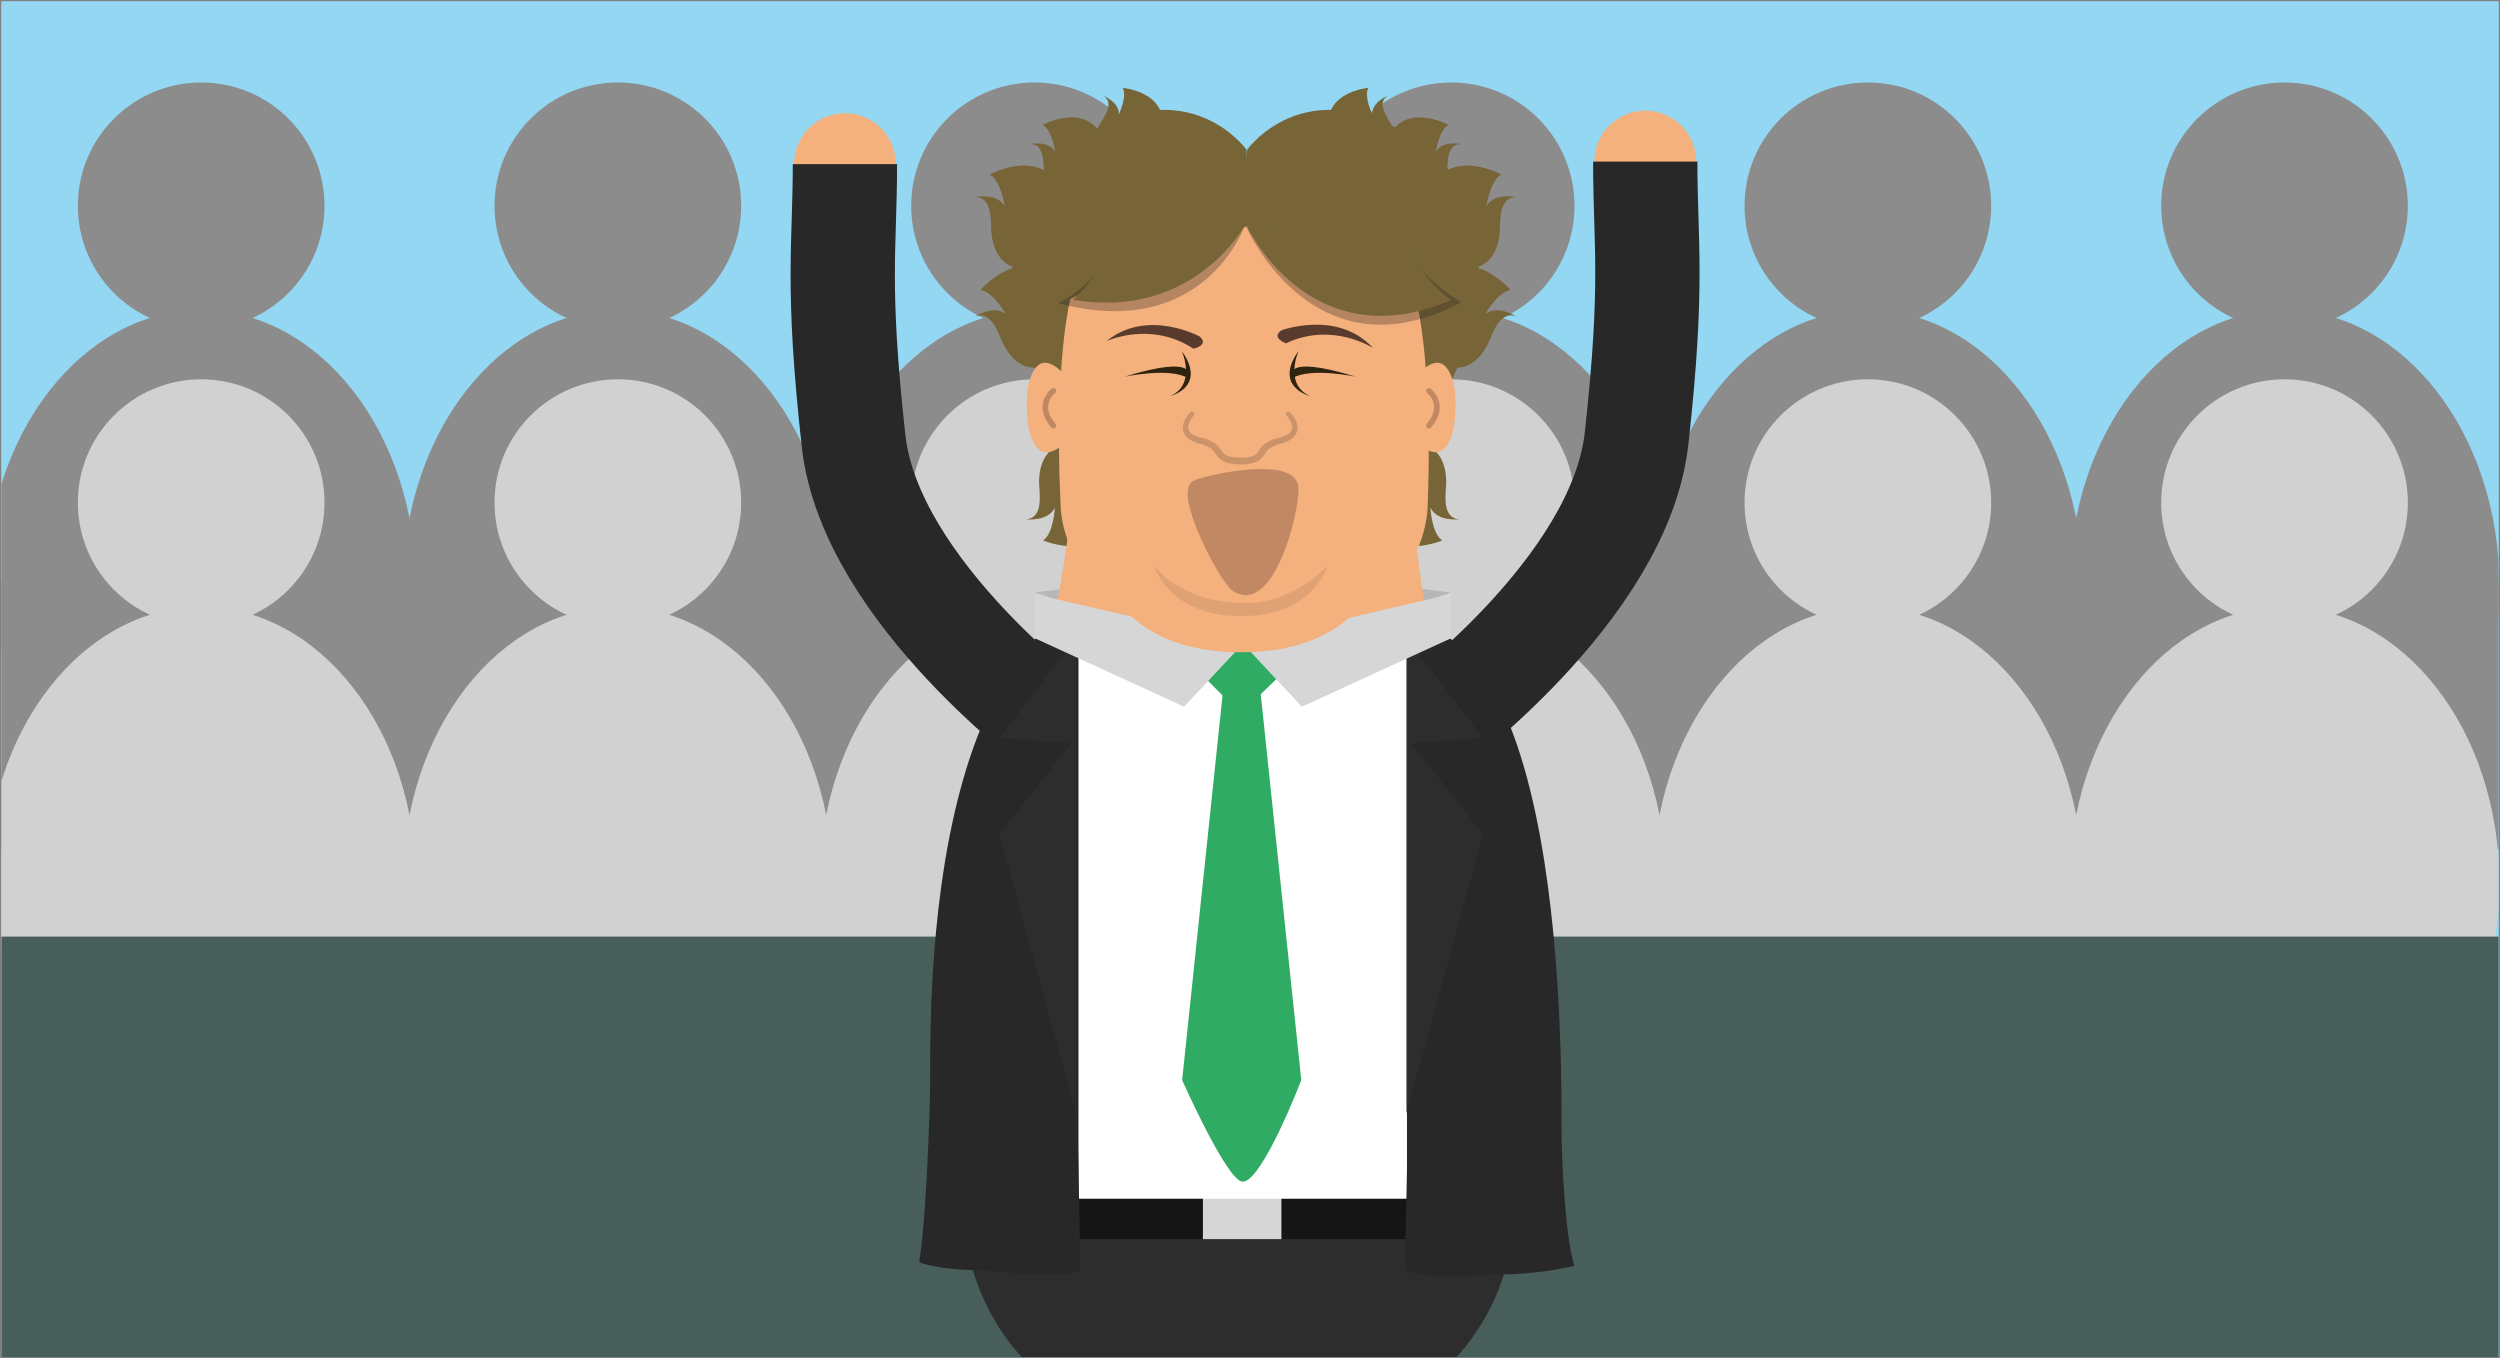 <?xml version="1.0" encoding="utf-8"?>
<!-- Generator: Adobe Illustrator 16.0.0, SVG Export Plug-In . SVG Version: 6.00 Build 0)  -->
<!DOCTYPE svg PUBLIC "-//W3C//DTD SVG 1.1//EN" "http://www.w3.org/Graphics/SVG/1.1/DTD/svg11.dtd">
<svg version="1.1" id="Layer_1" xmlns="http://www.w3.org/2000/svg" xmlns:xlink="http://www.w3.org/1999/xlink" x="0px" y="0px"
	 width="876px" height="476px" viewBox="0 0 876 476" enable-background="new 0 0 876 476" xml:space="preserve">
<rect x="0" y="0" width="876" height="476" fill="#808080" stroke="none"/>
<g>
	<defs>
		<rect id="SVGID_1_" x="0.5" y="0.5" width="875" height="475"/>
	</defs>
	<clipPath id="SVGID_2_">
		<use xlink:href="#SVGID_1_"  overflow="visible"/>
	</clipPath>
	<g clip-path="url(#SVGID_2_)">
		<rect x="-39.763" y="-65.553" fill="#94D7F2" width="1227.999" height="698.001"/>
		<g>
			<rect x="-39.763" y="-65.553" fill="#94D7F2" width="937.128" height="569.898"/>
			<g>
				<g>
					<g>
						<path fill="#8C8C8C" d="M-4.8,205.413c0-53.441,33.71-96.758,75.314-96.758c41.581,0,75.285,43.316,75.285,96.758
							c0,7.71-0.724,15.212-2.048,22.392H-2.742C-4.076,220.625-4.8,213.123-4.8,205.413z"/>
						<path fill="#8C8C8C" d="M27.281,72.12c0,23.875,19.355,43.219,43.233,43.219c23.854,0,43.194-19.344,43.194-43.219
							c0-23.867-19.341-43.213-43.194-43.213C46.637,28.907,27.281,48.253,27.281,72.12z"/>
					</g>
				</g>
				<g>
					<path fill="#8C8C8C" d="M141.2,205.413c0-53.441,33.709-96.758,75.314-96.758c41.581,0,75.285,43.316,75.285,96.758
						c0,7.71-0.724,15.212-2.048,22.392H143.258C141.924,220.625,141.2,213.123,141.2,205.413z"/>
					<path fill="#8C8C8C" d="M173.281,72.119c0,23.876,19.355,43.219,43.233,43.219c23.854,0,43.194-19.343,43.194-43.219
						c0-23.867-19.34-43.213-43.194-43.213C192.636,28.906,173.281,48.252,173.281,72.119z"/>
				</g>
				<g>
					<path fill="#8C8C8C" d="M287.201,205.413c0-53.441,33.709-96.758,75.312-96.758c41.582,0,75.286,43.316,75.286,96.758
						c0,7.71-0.724,15.212-2.048,22.392H289.258C287.924,220.625,287.201,213.123,287.201,205.413z"/>
					<path fill="#8C8C8C" d="M319.281,72.12c0,23.875,19.355,43.219,43.232,43.219c23.854,0,43.195-19.344,43.195-43.219
						c0-23.867-19.341-43.213-43.195-43.213C338.636,28.907,319.281,48.253,319.281,72.12z"/>
				</g>
				<g>
					<path fill="#8C8C8C" d="M433.201,205.413c0-53.441,33.708-96.758,75.312-96.758c41.582,0,75.286,43.316,75.286,96.758
						c0,7.71-0.725,15.212-2.049,22.392H435.258C433.924,220.625,433.201,213.123,433.201,205.413z"/>
					<path fill="#8C8C8C" d="M465.281,72.12c0,23.875,19.354,43.219,43.232,43.219c23.854,0,43.194-19.344,43.194-43.219
						c0-23.867-19.34-43.213-43.194-43.213C484.636,28.907,465.281,48.253,465.281,72.12z"/>
				</g>
				<g>
					<path fill="#8C8C8C" d="M579.201,205.413c0-53.44,33.708-96.758,75.312-96.758c41.582,0,75.287,43.317,75.287,96.758
						c0,7.71-0.725,15.212-2.049,22.392H581.258C579.924,220.625,579.201,213.123,579.201,205.413z"/>
					<path fill="#8C8C8C" d="M611.281,72.12c0,23.876,19.354,43.219,43.231,43.219c23.855,0,43.195-19.343,43.195-43.219
						c0-23.867-19.34-43.213-43.195-43.213C630.635,28.907,611.281,48.253,611.281,72.12z"/>
				</g>
				<g>
					<g>
						<path fill="#8C8C8C" d="M725.201,205.413c0-53.441,33.707-96.758,75.311-96.758c41.582,0,75.287,43.316,75.287,96.758
							c0,7.71-0.725,15.212-2.049,22.392H727.258C725.924,220.625,725.201,213.123,725.201,205.413z"/>
						<path fill="#8C8C8C" d="M757.281,72.12c0,23.875,19.354,43.219,43.23,43.219c23.855,0,43.195-19.344,43.195-43.219
							c0-23.867-19.34-43.213-43.195-43.213C776.635,28.907,757.281,48.253,757.281,72.12z"/>
					</g>
				</g>
			</g>
			<rect x="-21.5" y="203.5" fill="#8C8C8C" width="915.134" height="94"/>
			<g>
				<g>
					<g>
						<path fill="#D1D1D1" d="M-4.8,309.413c0-53.441,33.71-96.758,75.314-96.758c41.581,0,75.285,43.316,75.285,96.758
							c0,7.71-0.724,15.212-2.048,22.392H-2.742C-4.076,324.625-4.8,317.123-4.8,309.413z"/>
						<path fill="#D1D1D1" d="M27.281,176.12c0,23.875,19.355,43.219,43.233,43.219c23.854,0,43.194-19.344,43.194-43.219
							c0-23.867-19.341-43.213-43.194-43.213C46.637,132.907,27.281,152.253,27.281,176.12z"/>
					</g>
				</g>
				<g>
					<path fill="#D1D1D1" d="M141.2,309.413c0-53.441,33.709-96.758,75.314-96.758c41.581,0,75.285,43.316,75.285,96.758
						c0,7.71-0.724,15.212-2.048,22.392H143.258C141.924,324.625,141.2,317.123,141.2,309.413z"/>
					<path fill="#D1D1D1" d="M173.281,176.119c0,23.876,19.355,43.22,43.233,43.22c23.854,0,43.194-19.344,43.194-43.22
						c0-23.867-19.34-43.213-43.194-43.213C192.636,132.906,173.281,152.252,173.281,176.119z"/>
				</g>
				<g>
					<path fill="#D1D1D1" d="M287.201,309.413c0-53.441,33.709-96.758,75.312-96.758c41.582,0,75.286,43.316,75.286,96.758
						c0,7.71-0.724,15.212-2.048,22.392H289.258C287.924,324.625,287.201,317.123,287.201,309.413z"/>
					<path fill="#D1D1D1" d="M319.281,176.12c0,23.875,19.355,43.219,43.232,43.219c23.854,0,43.195-19.344,43.195-43.219
						c0-23.867-19.341-43.213-43.195-43.213C338.636,132.907,319.281,152.253,319.281,176.12z"/>
				</g>
				<g>
					<path fill="#D1D1D1" d="M433.201,309.413c0-53.441,33.708-96.758,75.312-96.758c41.582,0,75.286,43.316,75.286,96.758
						c0,7.71-0.725,15.212-2.049,22.392H435.258C433.924,324.625,433.201,317.123,433.201,309.413z"/>
					<path fill="#D1D1D1" d="M465.281,176.12c0,23.875,19.354,43.219,43.232,43.219c23.854,0,43.194-19.344,43.194-43.219
						c0-23.867-19.34-43.213-43.194-43.213C484.636,132.907,465.281,152.253,465.281,176.12z"/>
				</g>
				<g>
					<path fill="#D1D1D1" d="M579.201,309.414c0-53.442,33.708-96.758,75.312-96.758c41.582,0,75.287,43.315,75.287,96.758
						c0,7.709-0.725,15.211-2.049,22.391H581.258C579.924,324.625,579.201,317.123,579.201,309.414z"/>
					<path fill="#D1D1D1" d="M611.281,176.12c0,23.875,19.354,43.219,43.231,43.219c23.855,0,43.195-19.344,43.195-43.219
						c0-23.867-19.34-43.213-43.195-43.213C630.635,132.907,611.281,152.253,611.281,176.12z"/>
				</g>
				<g>
					<g>
						<path fill="#D1D1D1" d="M725.201,309.413c0-53.441,33.707-96.758,75.311-96.758c41.582,0,75.287,43.316,75.287,96.758
							c0,7.71-0.725,15.212-2.049,22.392H727.258C725.924,324.625,725.201,317.123,725.201,309.413z"/>
						<path fill="#D1D1D1" d="M757.281,176.12c0,23.875,19.354,43.219,43.23,43.219c23.855,0,43.195-19.344,43.195-43.219
							c0-23.867-19.34-43.213-43.195-43.213C776.635,132.907,757.281,152.253,757.281,176.12z"/>
					</g>
				</g>
			</g>
			<rect x="-0.625" y="328.178" fill="#485E5A" width="876.125" height="176.826"/>
		</g>
		<g display="none">
			<g display="inline">
				<g>
					<g>
						<path fill="#939598" d="M162.581,76.13c-0.068-15.489-12.103-28.052-27.439-28.659v-0.313h-25.499l-0.009-0.062l-4.818-0.436
							c0.316-1.497,0.488-3.03,0.488-4.622c0-0.926-0.391-1.504-0.503-2.4c-0.029,0.274-0.071,0.541-0.117,0.805V21.585
							c5.167-5.299,9.349-13.387,10.071-25.697c0.078,0.015,0.148,0.031,0.225,0.039c0,0.084,0,0.155,0,0.21
							c0,0,0.429-0.063,0.939-0.188c3.944-0.193,7.103-4.681,7.103-10.191c0-3.973-1.645-7.409-4.032-9.1
							c2.277-8.759,6.993-32.563-5.07-44.398c-2.247-2.399-4.586-4.402-4.586-4.402c-3.934-4.716-3.41-9.96-3.41-9.96
							c-5.5,1.574-9.169,6.289-9.169,6.289c0.528-9.693,5.502-12.311,5.502-12.311c-1.045-1.045-4.714-0.53-4.714-0.53
							c-14.416,0.788-18.603,13.894-18.603,13.894c-2.103-2.361,0.26-10.479,0.26-10.479c-16.424,3.786-27.97,17.32-28.768,18.279
							c-11.059,12.005-6.581,34.814-4.34,43.479c-2.494,1.644-4.222,5.158-4.222,9.24c0,5.487,3.116,9.952,7.021,10.191
							c0.157,0.033,0.296,0.062,0.43,0.096c0.8,13.013,5.494,21.272,11.088,26.531v18.009l-0.105-0.469l-0.079,0.373
							c-0.073-0.39-0.139-0.779-0.187-1.186c-0.057,0.452,0.035,0.906,0.145,1.374l-1.387,6.48H31.278v0.289
							C16.516,47.479,3.966,59.392,3.036,74.463c-0.121,0.232-0.184,0.513-0.184,0.825v37.945c0,1.263,1.005,2.792,2.513,2.792
							h3.102c-1.241,13.634-1.041,30.793,0.905,49.307c4.507,42.926,16.686,76.845,27.195,75.739
							c7.493-0.795,12.117-19.177,12.516-45.232h66.319c0.404,26.056,5.022,44.438,12.516,45.232
							c10.509,1.105,22.684-32.813,27.195-75.739c1.947-18.514,2.146-35.673,0.902-49.307h4.174c1.511,0,2.283-1.529,2.283-2.792
							V76.13H162.581z M115.097-24.418l0.035-2.361c0.023,0.833,0.055,1.629,0.094,2.346
							C115.183-24.434,115.136-24.434,115.097-24.418z"/>
					</g>
					<g>
						<path fill="#939598" d="M330.14,76.13c-0.069-15.489-12.104-28.052-27.438-28.659v-0.313H277.2l-0.006-0.062l-4.819-0.436
							c0.314-1.497,0.486-3.03,0.486-4.622c0-0.926-0.39-1.504-0.501-2.4c-0.029,0.274-0.073,0.541-0.117,0.805V21.585
							c5.165-5.299,9.35-13.387,10.07-25.697c0.077,0.015,0.148,0.031,0.226,0.039c0,0.084,0,0.155,0,0.21
							c0,0,0.43-0.063,0.938-0.188c3.943-0.193,7.104-4.681,7.104-10.191c0-3.973-1.644-7.409-4.033-9.1
							c2.276-8.759,6.995-32.563-5.066-44.398c-2.249-2.399-4.591-4.402-4.591-4.402c-3.933-4.716-3.409-9.96-3.409-9.96
							c-5.498,1.574-9.17,6.289-9.17,6.289c0.528-9.693,5.504-12.311,5.504-12.311c-1.045-1.045-4.716-0.53-4.716-0.53
							c-14.413,0.788-18.603,13.894-18.603,13.894c-2.1-2.361,0.262-10.479,0.262-10.479c-16.426,3.786-27.972,17.32-28.768,18.279
							c-11.058,12.005-6.58,34.814-4.34,43.479c-2.496,1.644-4.226,5.158-4.226,9.24c0,5.487,3.118,9.952,7.026,10.191
							c0.155,0.033,0.295,0.062,0.43,0.096c0.798,13.013,5.493,21.272,11.085,26.531v18.009l-0.103-0.469l-0.08,0.373
							c-0.073-0.39-0.14-0.779-0.186-1.186c-0.059,0.452,0.033,0.906,0.145,1.374l-1.389,6.48h-27.518v0.289
							c-14.762,0.033-27.311,11.945-28.24,27.017c-0.122,0.232-0.185,0.513-0.185,0.825v37.945c0,1.263,1.005,2.792,2.513,2.792h3.1
							c-1.239,13.634-1.038,30.793,0.905,49.307c4.507,42.926,16.688,76.845,27.195,75.739c7.495-0.795,12.12-19.177,12.518-45.232
							h66.317c0.406,26.056,5.022,44.438,12.518,45.232c10.508,1.105,22.685-32.813,27.195-75.739
							c1.948-18.514,2.145-35.673,0.902-49.307h4.172c1.513,0,2.283-1.529,2.283-2.792V76.13H330.14z M282.656-24.418l0.034-2.361
							c0.024,0.833,0.056,1.629,0.094,2.346C282.742-24.434,282.696-24.434,282.656-24.418z"/>
					</g>
					<g>
						<path fill="#939598" d="M505.678,76.13c-0.068-15.489-12.105-28.052-27.439-28.659v-0.313H452.74l-0.01-0.062l-4.818-0.436
							c0.316-1.497,0.488-3.03,0.488-4.622c0-0.926-0.393-1.504-0.504-2.4c-0.029,0.274-0.07,0.541-0.117,0.805V21.585
							c5.168-5.299,9.35-13.387,10.072-25.697c0.076,0.015,0.146,0.031,0.225,0.039c0,0.084,0,0.155,0,0.21
							c0,0,0.43-0.063,0.939-0.188c3.941-0.193,7.104-4.681,7.104-10.191c0-3.973-1.646-7.409-4.033-9.1
							c2.275-8.759,6.994-32.563-5.07-44.398c-2.246-2.399-4.588-4.402-4.588-4.402c-3.932-4.716-3.408-9.96-3.408-9.96
							c-5.498,1.574-9.168,6.289-9.168,6.289c0.525-9.693,5.502-12.311,5.502-12.311c-1.043-1.045-4.715-0.53-4.715-0.53
							c-14.415,0.788-18.604,13.894-18.604,13.894c-2.101-2.361,0.262-10.479,0.262-10.479c-16.424,3.786-27.97,17.32-28.769,18.279
							c-11.058,12.005-6.58,34.814-4.341,43.479c-2.492,1.644-4.223,5.158-4.223,9.24c0,5.487,3.116,9.952,7.024,10.191
							c0.157,0.033,0.296,0.062,0.43,0.096c0.798,13.013,5.491,21.272,11.088,26.531v18.009l-0.105-0.469l-0.079,0.373
							c-0.073-0.39-0.141-0.779-0.187-1.186c-0.059,0.452,0.035,0.906,0.145,1.374l-1.389,6.48h-27.516v0.289
							c-14.763,0.033-27.311,11.945-28.242,27.017c-0.121,0.232-0.185,0.513-0.185,0.825v37.945c0,1.263,1.008,2.792,2.516,2.792
							h3.1c-1.242,13.634-1.041,30.793,0.902,49.307c4.51,42.926,16.688,76.845,27.195,75.739
							c7.496-0.795,12.12-19.177,12.519-45.232h66.315c0.406,26.056,5.023,44.438,12.52,45.232
							c10.508,1.105,22.682-32.813,27.193-75.739c1.949-18.514,2.148-35.673,0.906-49.307h4.17c1.514,0,2.283-1.529,2.283-2.792
							V76.13H505.678z M458.193-24.418l0.035-2.361c0.023,0.833,0.055,1.629,0.092,2.346
							C458.279-24.434,458.232-24.434,458.193-24.418z"/>
					</g>
					<g>
						<path fill="#939598" d="M673.236,76.13c-0.068-15.489-12.104-28.052-27.438-28.659v-0.313h-25.5l-0.008-0.062l-4.818-0.436
							c0.314-1.497,0.484-3.03,0.484-4.622c0-0.926-0.389-1.504-0.502-2.4c-0.027,0.274-0.068,0.541-0.117,0.805V21.585
							c5.166-5.299,9.352-13.387,10.072-25.697c0.08,0.015,0.148,0.031,0.227,0.039c0,0.084,0,0.155,0,0.21
							c0,0,0.426-0.063,0.938-0.188c3.943-0.193,7.102-4.681,7.102-10.191c0-3.973-1.643-7.409-4.031-9.1
							c2.275-8.759,6.992-32.563-5.068-44.398c-2.25-2.399-4.59-4.402-4.59-4.402c-3.93-4.716-3.408-9.96-3.408-9.96
							c-5.498,1.574-9.168,6.289-9.168,6.289c0.523-9.693,5.5-12.311,5.5-12.311c-1.043-1.045-4.711-0.53-4.711-0.53
							c-14.416,0.788-18.605,13.894-18.605,13.894c-2.1-2.361,0.262-10.479,0.262-10.479c-16.426,3.786-27.969,17.32-28.77,18.279
							c-11.057,12.005-6.578,34.814-4.34,43.479c-2.494,1.644-4.221,5.158-4.221,9.24c0,5.487,3.113,9.952,7.021,10.191
							c0.156,0.033,0.297,0.062,0.43,0.096c0.799,13.013,5.492,21.272,11.088,26.531v18.009l-0.105-0.469l-0.078,0.373
							c-0.072-0.39-0.141-0.779-0.186-1.186c-0.059,0.452,0.033,0.906,0.143,1.374l-1.385,6.48h-27.52v0.289
							c-14.762,0.033-27.311,11.945-28.24,27.017c-0.123,0.232-0.184,0.513-0.184,0.825v37.945c0,1.263,1.004,2.792,2.512,2.792
							h3.102c-1.244,13.634-1.039,30.793,0.904,49.307c4.506,42.926,16.688,76.845,27.193,75.739
							c7.496-0.795,12.121-19.177,12.52-45.232h66.316c0.404,26.056,5.023,44.438,12.518,45.232
							c10.508,1.105,22.682-32.813,27.193-75.739c1.949-18.514,2.146-35.673,0.904-49.307h4.172c1.514,0,2.283-1.529,2.283-2.792
							V76.13H673.236z M625.754-24.418l0.033-2.361c0.023,0.833,0.055,1.629,0.094,2.346
							C625.838-24.434,625.791-24.434,625.754-24.418z"/>
					</g>
					<g>
						<path fill="#939598" d="M840.797,76.13c-0.072-15.489-12.105-28.052-27.441-28.659v-0.313h-25.498l-0.008-0.062l-4.82-0.436
							c0.316-1.497,0.486-3.03,0.486-4.622c0-0.926-0.387-1.504-0.5-2.4c-0.027,0.274-0.072,0.541-0.117,0.805V21.585
							c5.166-5.299,9.35-13.387,10.072-25.697c0.076,0.015,0.146,0.031,0.225,0.039c0,0.084,0,0.155,0,0.21
							c0,0,0.428-0.063,0.939-0.188c3.941-0.193,7.102-4.681,7.102-10.191c0-3.973-1.645-7.409-4.031-9.1
							c2.273-8.759,6.992-32.563-5.068-44.398c-2.25-2.399-4.592-4.402-4.592-4.402c-3.93-4.716-3.408-9.96-3.408-9.96
							c-5.498,1.574-9.168,6.289-9.168,6.289c0.527-9.693,5.502-12.311,5.502-12.311c-1.045-1.045-4.715-0.53-4.715-0.53
							c-14.414,0.788-18.602,13.894-18.602,13.894c-2.1-2.361,0.26-10.479,0.26-10.479c-16.426,3.786-27.971,17.32-28.768,18.279
							c-11.059,12.005-6.58,34.814-4.34,43.479c-2.494,1.644-4.225,5.158-4.225,9.24c0,5.487,3.117,9.952,7.025,10.191
							c0.154,0.033,0.297,0.062,0.43,0.096c0.797,13.013,5.492,21.272,11.086,26.531v18.009l-0.104-0.469l-0.078,0.373
							c-0.076-0.39-0.141-0.779-0.188-1.186c-0.059,0.452,0.035,0.906,0.145,1.374l-1.387,6.48h-27.518v0.289
							c-14.762,0.033-27.312,11.945-28.242,27.017c-0.119,0.232-0.186,0.513-0.186,0.825v37.945c0,1.263,1.006,2.792,2.514,2.792
							h3.102c-1.244,13.634-1.039,30.793,0.904,49.307c4.508,42.926,16.686,76.845,27.193,75.739
							c7.496-0.795,12.123-19.177,12.518-45.232h66.32c0.402,26.056,5.02,44.438,12.518,45.232
							c10.506,1.105,22.682-32.813,27.193-75.739c1.947-18.514,2.146-35.673,0.902-49.307h4.174c1.512,0,2.283-1.529,2.283-2.792
							V76.13H840.797z M793.312-24.418l0.035-2.361c0.023,0.833,0.053,1.629,0.094,2.346
							C793.396-24.434,793.352-24.434,793.312-24.418z"/>
					</g>
					<g>
						<path fill="#939598" d="M1008.354,76.13c-0.068-15.489-12.104-28.052-27.438-28.659v-0.313h-25.5l-0.01-0.062l-4.818-0.436
							c0.316-1.497,0.488-3.03,0.488-4.622c0-0.926-0.391-1.504-0.502-2.4c-0.027,0.274-0.07,0.541-0.119,0.805V21.585
							c5.168-5.299,9.352-13.387,10.072-25.697c0.078,0.015,0.148,0.031,0.227,0.039c0,0.084,0,0.155,0,0.21
							c0,0,0.43-0.063,0.938-0.188c3.945-0.193,7.105-4.681,7.105-10.191c0-3.973-1.646-7.409-4.035-9.1
							c2.277-8.759,6.996-32.563-5.068-44.398c-2.246-2.399-4.588-4.402-4.588-4.402c-3.932-4.716-3.41-9.96-3.41-9.96
							c-5.496,1.574-9.166,6.289-9.166,6.289c0.525-9.693,5.5-12.311,5.5-12.311c-1.043-1.045-4.715-0.53-4.715-0.53
							c-14.414,0.788-18.602,13.894-18.602,13.894c-2.102-2.361,0.26-10.479,0.26-10.479c-16.424,3.786-27.969,17.32-28.766,18.279
							c-11.059,12.005-6.584,34.814-4.342,43.479c-2.494,1.644-4.223,5.158-4.223,9.24c0,5.487,3.117,9.952,7.023,10.191
							c0.156,0.033,0.297,0.062,0.428,0.096c0.801,13.013,5.494,21.272,11.09,26.531v18.009l-0.107-0.469L906,40.488
							c-0.076-0.39-0.141-0.779-0.188-1.186c-0.059,0.452,0.035,0.906,0.145,1.374l-1.389,6.48h-27.518v0.289
							c-14.76,0.033-27.307,11.945-28.242,27.017c-0.119,0.232-0.182,0.513-0.182,0.825v37.945c0,1.263,1.006,2.792,2.514,2.792h3.1
							c-1.24,13.634-1.039,30.793,0.904,49.307c4.51,42.926,16.686,76.845,27.195,75.739c7.496-0.795,12.119-19.177,12.518-45.232
							h66.318c0.406,26.056,5.02,44.438,12.518,45.232c10.506,1.105,22.682-32.813,27.195-75.739
							c1.945-18.514,2.145-35.673,0.902-49.307h4.172c1.512,0,2.283-1.529,2.283-2.792V76.13H1008.354z M960.871-24.418l0.033-2.361
							c0.025,0.833,0.057,1.629,0.094,2.346C960.955-24.434,960.91-24.434,960.871-24.418z"/>
					</g>
				</g>
			</g>
			<g display="inline">
				<g>
					<g>
						<path fill="#6D6E71" d="M83.924,153.457c-0.069-15.489-12.101-28.052-27.439-28.65v-0.32H30.987l-0.004-0.062l-4.823-0.437
							c0.32-1.495,0.485-3.038,0.485-4.612c0-0.936-0.385-1.513-0.498-2.401c-0.031,0.267-0.073,0.532-0.115,0.796V98.921
							c5.16-5.308,9.345-13.396,10.069-25.706c0.078,0.017,0.151,0.031,0.227,0.048c0,0.077,0,0.148,0,0.201
							c0,0,0.427-0.061,0.938-0.187c3.939-0.188,7.096-4.675,7.096-10.191c0-3.975-1.643-7.418-4.029-9.102
							c2.278-8.759,6.994-32.562-5.068-44.398c-2.25-2.401-4.594-4.401-4.594-4.401c-3.922-4.715-3.4-9.951-3.4-9.951
							c-5.502,1.573-9.172,6.279-9.172,6.279c0.521-9.692,5.504-12.311,5.504-12.311c-1.051-1.045-4.716-0.521-4.716-0.521
							C4.474-10.531,0.284,2.564,0.284,2.564C-1.814,0.204,0.548-7.914,0.548-7.914C-15.88-4.127-27.428,9.412-28.228,10.365
							c-11.046,12.007-6.576,34.814-4.342,43.485c-2.49,1.646-4.216,5.152-4.216,9.235c0,5.485,3.114,9.942,7.024,10.191
							c0.156,0.031,0.297,0.069,0.423,0.095c0.804,13.004,5.504,21.271,11.096,26.531v18.007l-0.104-0.451l-0.084,0.356
							c-0.073-0.39-0.136-0.785-0.187-1.183c-0.054,0.451,0.036,0.911,0.149,1.371l-1.391,6.482h-27.516v0.28
							c-14.766,0.047-27.319,11.953-28.245,27.03c-0.117,0.234-0.184,0.507-0.184,0.828v37.938c0,1.261,1.009,2.79,2.517,2.79h3.098
							c-1.239,13.634-1.041,30.795,0.903,49.307c4.511,42.936,16.688,76.844,27.199,75.738c7.487-0.787,12.115-19.168,12.514-45.225
							h66.317c0.404,26.057,5.021,44.438,12.514,45.225c10.516,1.105,22.686-32.803,27.197-75.738
							c1.947-18.512,2.148-35.673,0.908-49.307h4.172c1.513,0,2.279-1.529,2.279-2.79v-37.105H83.924z M36.441,52.91l0.033-2.354
							c0.025,0.834,0.055,1.621,0.095,2.338C36.521,52.894,36.479,52.901,36.441,52.91z"/>
					</g>
					<g>
						<path fill="#6D6E71" d="M253.479,153.457c-0.07-15.489-12.101-28.052-27.439-28.65v-0.32h-25.499l-0.004-0.062l-4.823-0.437
							c0.318-1.495,0.486-3.038,0.486-4.612c0-0.936-0.386-1.513-0.497-2.401c-0.033,0.267-0.075,0.532-0.117,0.796V98.921
							c5.161-5.308,9.345-13.396,10.069-25.706c0.08,0.017,0.151,0.031,0.227,0.048c0,0.077,0,0.148,0,0.201
							c0,0,0.428-0.061,0.938-0.187c3.939-0.188,7.096-4.675,7.096-10.191c0-3.975-1.642-7.418-4.03-9.102
							c2.281-8.759,6.996-32.562-5.067-44.398c-2.25-2.401-4.593-4.401-4.593-4.401c-3.923-4.715-3.404-9.951-3.404-9.951
							c-5.499,1.573-9.168,6.279-9.168,6.279c0.521-9.692,5.504-12.311,5.504-12.311c-1.052-1.045-4.717-0.521-4.717-0.521
							c-14.414,0.788-18.6,13.884-18.6,13.884c-2.102-2.36,0.262-10.479,0.262-10.479c-16.429,3.787-27.975,17.326-28.776,18.279
							c-11.046,12.007-6.576,34.814-4.34,43.485c-2.49,1.646-4.218,5.152-4.218,9.235c0,5.485,3.112,9.942,7.024,10.191
							c0.157,0.031,0.298,0.069,0.423,0.095c0.805,13.004,5.504,21.271,11.094,26.531v18.007l-0.104-0.451l-0.082,0.356
							c-0.073-0.39-0.136-0.785-0.187-1.183c-0.055,0.451,0.036,0.911,0.148,1.371l-1.391,6.482H122.18v0.28
							c-14.766,0.047-27.319,11.953-28.245,27.03c-0.117,0.234-0.184,0.507-0.184,0.828v37.938c0,1.261,1.01,2.79,2.518,2.79h3.098
							c-1.24,13.634-1.041,30.795,0.902,49.307c4.511,42.936,16.688,76.844,27.197,75.738c7.489-0.787,12.117-19.168,12.516-45.225
							h66.317c0.404,26.057,5.022,44.438,12.514,45.225c10.516,1.105,22.686-32.803,27.197-75.738
							c1.95-18.512,2.148-35.673,0.909-49.307h4.172c1.512,0,2.28-1.529,2.28-2.79v-37.105H253.479z M205.995,52.91l0.033-2.354
							c0.025,0.834,0.055,1.621,0.095,2.338C206.075,52.894,206.032,52.901,205.995,52.91z"/>
					</g>
					<g>
						<path fill="#6D6E71" d="M421.038,153.457c-0.069-15.489-12.102-28.052-27.44-28.65v-0.32H368.1l-0.005-0.062l-4.823-0.437
							c0.321-1.495,0.488-3.038,0.488-4.612c0-0.936-0.388-1.513-0.498-2.401c-0.032,0.267-0.075,0.532-0.118,0.796V98.921
							c5.163-5.308,9.348-13.396,10.07-25.706c0.079,0.017,0.152,0.031,0.227,0.048c0,0.077,0,0.148,0,0.201
							c0,0,0.429-0.061,0.939-0.187c3.938-0.188,7.094-4.675,7.094-10.191c0-3.975-1.64-7.418-4.027-9.102
							c2.279-8.759,6.993-32.562-5.07-44.398c-2.247-2.401-4.593-4.401-4.593-4.401c-3.923-4.715-3.401-9.951-3.401-9.951
							c-5.5,1.573-9.171,6.279-9.171,6.279c0.523-9.692,5.506-12.311,5.506-12.311c-1.054-1.045-4.719-0.521-4.719-0.521
							C341.587-10.531,337.4,2.564,337.4,2.564c-2.101-2.36,0.26-10.479,0.26-10.479c-16.426,3.787-27.974,17.326-28.776,18.279
							c-11.045,12.007-6.576,34.814-4.34,43.485c-2.49,1.646-4.216,5.152-4.216,9.235c0,5.485,3.112,9.942,7.024,10.191
							c0.155,0.031,0.298,0.069,0.422,0.095c0.806,13.004,5.504,21.271,11.096,26.531v18.007l-0.105-0.451l-0.084,0.356
							c-0.072-0.39-0.134-0.785-0.184-1.183c-0.057,0.451,0.033,0.911,0.146,1.371l-1.391,6.482h-27.514v0.28
							c-14.768,0.047-27.318,11.953-28.246,27.03c-0.117,0.234-0.185,0.507-0.185,0.828v37.938c0,1.261,1.01,2.79,2.518,2.79h3.098
							c-1.24,13.634-1.039,30.795,0.902,49.307c4.514,42.936,16.688,76.844,27.199,75.738c7.487-0.787,12.116-19.168,12.516-45.225
							h66.315c0.406,26.057,5.022,44.438,12.516,45.225c10.514,1.105,22.685-32.803,27.197-75.738
							c1.948-18.512,2.146-35.673,0.907-49.307h4.174c1.51,0,2.278-1.529,2.278-2.79v-37.105H421.038z M373.556,52.91l0.033-2.354
							c0.022,0.834,0.055,1.621,0.092,2.338C373.637,52.894,373.593,52.901,373.556,52.91z"/>
					</g>
					<g>
						<path fill="#6D6E71" d="M590.592,153.457c-0.072-15.489-12.102-28.052-27.439-28.65v-0.32h-25.5l-0.004-0.062l-4.824-0.437
							c0.322-1.495,0.486-3.038,0.486-4.612c0-0.936-0.385-1.513-0.496-2.401c-0.031,0.267-0.076,0.532-0.117,0.796V98.921
							c5.16-5.308,9.346-13.396,10.07-25.706c0.076,0.017,0.152,0.031,0.225,0.048c0,0.077,0,0.148,0,0.201
							c0,0,0.43-0.061,0.939-0.187c3.941-0.188,7.096-4.675,7.096-10.191c0-3.975-1.641-7.418-4.027-9.102
							c2.277-8.759,6.992-32.562-5.068-44.398c-2.25-2.401-4.596-4.401-4.596-4.401c-3.922-4.715-3.398-9.951-3.398-9.951
							c-5.504,1.573-9.174,6.279-9.174,6.279c0.521-9.692,5.506-12.311,5.506-12.311c-1.051-1.045-4.719-0.521-4.719-0.521
							c-14.41,0.788-18.6,13.884-18.6,13.884c-2.1-2.36,0.262-10.479,0.262-10.479c-16.426,3.787-27.975,17.326-28.775,18.279
							c-11.047,12.007-6.576,34.814-4.342,43.485c-2.488,1.646-4.215,5.152-4.215,9.235c0,5.485,3.115,9.942,7.025,10.191
							c0.156,0.031,0.295,0.069,0.42,0.095c0.807,13.004,5.504,21.271,11.098,26.531v18.007l-0.105-0.451l-0.082,0.356
							c-0.074-0.39-0.137-0.785-0.188-1.183c-0.055,0.451,0.035,0.911,0.148,1.371l-1.391,6.482h-27.514v0.28
							c-14.766,0.047-27.319,11.953-28.247,27.03c-0.117,0.234-0.182,0.507-0.182,0.828v37.938c0,1.261,1.01,2.79,2.516,2.79h3.097
							c-1.238,13.634-1.039,30.795,0.904,49.307c4.512,42.936,16.686,76.844,27.197,75.738c7.49-0.787,12.119-19.168,12.514-45.225
							h66.32c0.404,26.057,5.02,44.438,12.512,45.225c10.518,1.105,22.688-32.803,27.199-75.738
							c1.947-18.512,2.146-35.673,0.908-49.307h4.17c1.512,0,2.281-1.529,2.281-2.79v-37.105H590.592z M543.105,52.91l0.037-2.354
							c0.021,0.834,0.055,1.621,0.094,2.338C543.188,52.894,543.146,52.901,543.105,52.91z"/>
					</g>
					<g>
						<path fill="#6D6E71" d="M762.141,153.457c-0.07-15.489-12.102-28.052-27.439-28.65v-0.32h-25.498l-0.008-0.062l-4.822-0.437
							c0.32-1.495,0.488-3.038,0.488-4.612c0-0.936-0.387-1.513-0.498-2.401c-0.033,0.267-0.074,0.532-0.115,0.796V98.921
							c5.16-5.308,9.344-13.396,10.068-25.706c0.078,0.017,0.15,0.031,0.227,0.048c0,0.077,0,0.148,0,0.201
							c0,0,0.428-0.061,0.938-0.187c3.939-0.188,7.094-4.675,7.094-10.191c0-3.975-1.639-7.418-4.027-9.102
							c2.279-8.759,6.994-32.562-5.068-44.398c-2.248-2.401-4.592-4.401-4.592-4.401c-3.926-4.715-3.402-9.951-3.402-9.951
							c-5.502,1.573-9.17,6.279-9.17,6.279c0.521-9.692,5.506-12.311,5.506-12.311c-1.055-1.045-4.719-0.521-4.719-0.521
							C682.689-10.531,678.5,2.564,678.5,2.564c-2.102-2.36,0.262-10.479,0.262-10.479c-16.424,3.787-27.973,17.326-28.777,18.279
							c-11.043,12.007-6.576,34.814-4.34,43.485c-2.488,1.646-4.213,5.152-4.213,9.235c0,5.485,3.111,9.942,7.021,10.191
							c0.158,0.031,0.297,0.069,0.422,0.095c0.809,13.004,5.506,21.271,11.096,26.531v18.007l-0.105-0.451l-0.08,0.356
							c-0.074-0.39-0.137-0.785-0.188-1.183c-0.055,0.451,0.035,0.911,0.146,1.371l-1.391,6.482H630.84v0.28
							c-14.764,0.047-27.318,11.953-28.246,27.03c-0.115,0.234-0.182,0.507-0.182,0.828v37.938c0,1.261,1.01,2.79,2.518,2.79h3.098
							c-1.24,13.634-1.041,30.795,0.902,49.307c4.512,42.936,16.688,76.844,27.197,75.738c7.488-0.787,12.117-19.168,12.514-45.225
							h66.318c0.404,26.057,5.023,44.438,12.514,45.225c10.516,1.105,22.688-32.803,27.197-75.738
							c1.949-18.512,2.148-35.673,0.91-49.307h4.172c1.512,0,2.279-1.529,2.279-2.79v-37.105H762.141z M714.656,52.91l0.035-2.354
							c0.023,0.834,0.053,1.621,0.092,2.338C714.738,52.894,714.693,52.901,714.656,52.91z"/>
					</g>
					<g>
						<path fill="#6D6E71" d="M931.693,153.457c-0.07-15.489-12.102-28.052-27.439-28.65v-0.32h-25.5l-0.004-0.062l-4.82-0.437
							c0.318-1.495,0.484-3.038,0.484-4.612c0-0.936-0.385-1.513-0.498-2.401c-0.031,0.267-0.076,0.532-0.117,0.796V98.921
							c5.162-5.308,9.348-13.396,10.072-25.706c0.076,0.017,0.15,0.031,0.227,0.048c0,0.077,0,0.148,0,0.201
							c0,0,0.426-0.061,0.938-0.187c3.939-0.188,7.096-4.675,7.096-10.191c0-3.975-1.641-7.418-4.029-9.102
							c2.281-8.759,6.992-32.562-5.068-44.398c-2.25-2.401-4.594-4.401-4.594-4.401c-3.924-4.715-3.402-9.951-3.402-9.951
							c-5.5,1.573-9.172,6.279-9.172,6.279c0.523-9.692,5.506-12.311,5.506-12.311c-1.051-1.045-4.719-0.521-4.719-0.521
							c-14.41,0.788-18.598,13.884-18.598,13.884c-2.1-2.36,0.26-10.479,0.26-10.479c-16.426,3.787-27.971,17.326-28.773,18.279
							c-11.045,12.007-6.576,34.814-4.342,43.485c-2.488,1.646-4.217,5.152-4.217,9.235c0,5.485,3.113,9.942,7.027,10.191
							c0.152,0.031,0.295,0.069,0.418,0.095c0.807,13.004,5.508,21.271,11.098,26.531v18.007l-0.105-0.451l-0.082,0.356
							c-0.072-0.39-0.137-0.785-0.186-1.183c-0.055,0.451,0.033,0.911,0.146,1.371l-1.389,6.482h-27.516v0.28
							c-14.766,0.047-27.318,11.953-28.244,27.03c-0.117,0.234-0.186,0.507-0.186,0.828v37.938c0,1.261,1.008,2.79,2.518,2.79h3.098
							c-1.24,13.634-1.041,30.795,0.902,49.307c4.514,42.936,16.689,76.844,27.199,75.738c7.488-0.787,12.117-19.168,12.514-45.225
							h66.318c0.404,26.057,5.021,44.438,12.514,45.225c10.516,1.105,22.686-32.803,27.197-75.738
							c1.949-18.512,2.146-35.673,0.906-49.307h4.174c1.514,0,2.279-1.529,2.279-2.79v-37.105H931.693z M884.207,52.91l0.039-2.354
							c0.02,0.834,0.051,1.621,0.092,2.338C884.291,52.894,884.248,52.901,884.207,52.91z"/>
					</g>
				</g>
			</g>
			<g display="inline">
				<g>
					<path fill="#58595B" d="M162.581,235.709c-0.068-15.49-12.103-28.052-27.439-28.657v-0.312h-25.499l-0.009-0.062l-4.818-0.436
						c0.316-1.498,0.488-3.032,0.488-4.62c0-0.928-0.391-1.506-0.503-2.402c-0.029,0.274-0.071,0.538-0.117,0.804v-18.857
						c5.167-5.298,9.349-13.387,10.071-25.697c0.078,0.017,0.148,0.032,0.225,0.04c0,0.084,0,0.155,0,0.209
						c0,0,0.429-0.062,0.939-0.188c3.944-0.194,7.103-4.681,7.103-10.19c0-3.974-1.645-7.41-4.032-9.101
						c2.277-8.758,6.993-32.562-5.07-44.399c-2.247-2.4-4.586-4.402-4.586-4.402c-3.934-4.715-3.41-9.957-3.41-9.957
						c-5.5,1.571-9.169,6.287-9.169,6.287c0.528-9.692,5.502-12.311,5.502-12.311c-1.045-1.045-4.714-0.531-4.714-0.531
						c-14.416,0.787-18.603,13.894-18.603,13.894c-2.103-2.362,0.26-10.48,0.26-10.48c-16.424,3.788-27.97,17.322-28.768,18.279
						c-11.059,12.01-6.581,34.816-4.34,43.481c-2.494,1.644-4.222,5.158-4.222,9.24c0,5.484,3.116,9.95,7.021,10.19
						c0.157,0.031,0.296,0.063,0.43,0.095c0.8,13.012,5.494,21.272,11.088,26.533v18.007l-0.105-0.469l-0.079,0.375
						c-0.073-0.39-0.139-0.779-0.187-1.186c-0.057,0.452,0.035,0.904,0.145,1.372l-1.387,6.483H31.278v0.287
						c-14.763,0.031-27.312,11.946-28.242,27.015c-0.121,0.235-0.184,0.516-0.184,0.827v37.945c0,1.264,1.005,2.793,2.513,2.793
						h3.102c-1.241,13.635-1.041,30.791,0.905,49.307c4.507,42.926,16.686,76.844,27.195,75.738
						c7.493-0.797,12.117-19.178,12.516-45.234h66.319c0.404,26.057,5.022,44.438,12.516,45.234
						c10.509,1.105,22.684-32.812,27.195-75.738c1.947-18.516,2.146-35.672,0.902-49.307h4.174c1.511,0,2.283-1.529,2.283-2.793
						v-37.104H162.581z M115.097,135.161l0.035-2.36c0.023,0.834,0.055,1.627,0.094,2.346
						C115.183,135.146,115.136,135.146,115.097,135.161z"/>
				</g>
				<g>
					<path fill="#58595B" d="M330.14,235.709c-0.069-15.49-12.104-28.052-27.438-28.657v-0.312H277.2l-0.006-0.062l-4.819-0.436
						c0.314-1.498,0.486-3.032,0.486-4.62c0-0.928-0.39-1.506-0.501-2.402c-0.029,0.274-0.073,0.538-0.117,0.804v-18.857
						c5.165-5.298,9.35-13.387,10.07-25.697c0.077,0.017,0.148,0.032,0.226,0.04c0,0.084,0,0.155,0,0.209
						c0,0,0.43-0.062,0.938-0.188c3.943-0.194,7.104-4.681,7.104-10.19c0-3.974-1.644-7.41-4.033-9.101
						c2.276-8.758,6.995-32.562-5.066-44.399c-2.249-2.4-4.591-4.402-4.591-4.402c-3.933-4.715-3.409-9.957-3.409-9.957
						c-5.498,1.571-9.17,6.287-9.17,6.287c0.528-9.692,5.504-12.311,5.504-12.311c-1.045-1.045-4.716-0.531-4.716-0.531
						c-14.413,0.787-18.603,13.894-18.603,13.894c-2.1-2.362,0.262-10.48,0.262-10.48c-16.426,3.788-27.972,17.322-28.768,18.279
						c-11.058,12.01-6.58,34.816-4.34,43.481c-2.496,1.644-4.226,5.158-4.226,9.24c0,5.484,3.118,9.95,7.026,10.19
						c0.155,0.031,0.295,0.063,0.43,0.095c0.798,13.012,5.493,21.272,11.085,26.533v18.007l-0.103-0.469l-0.08,0.375
						c-0.073-0.39-0.14-0.779-0.186-1.186c-0.059,0.452,0.033,0.904,0.145,1.372l-1.389,6.483h-27.518v0.287
						c-14.762,0.031-27.311,11.946-28.24,27.015c-0.122,0.235-0.185,0.516-0.185,0.827v37.945c0,1.264,1.005,2.793,2.513,2.793h3.1
						c-1.239,13.635-1.038,30.791,0.905,49.307c4.507,42.926,16.688,76.844,27.195,75.738c7.495-0.797,12.12-19.178,12.518-45.234
						h66.317c0.406,26.057,5.022,44.438,12.518,45.234c10.508,1.105,22.685-32.812,27.195-75.738
						c1.948-18.516,2.145-35.672,0.902-49.307h4.172c1.513,0,2.283-1.529,2.283-2.793v-37.104H330.14z M282.656,135.161l0.034-2.36
						c0.024,0.834,0.056,1.627,0.094,2.346C282.742,135.146,282.696,135.146,282.656,135.161z"/>
				</g>
				<g>
					<path fill="#58595B" d="M505.678,235.709c-0.068-15.49-12.105-28.052-27.439-28.657v-0.312H452.74l-0.01-0.062l-4.818-0.436
						c0.316-1.498,0.488-3.032,0.488-4.62c0-0.928-0.393-1.506-0.504-2.402c-0.029,0.274-0.07,0.538-0.117,0.804v-18.857
						c5.168-5.298,9.35-13.387,10.072-25.697c0.076,0.017,0.146,0.032,0.225,0.04c0,0.084,0,0.155,0,0.209
						c0,0,0.43-0.062,0.939-0.188c3.941-0.194,7.104-4.681,7.104-10.19c0-3.974-1.646-7.41-4.033-9.101
						c2.275-8.758,6.994-32.562-5.07-44.399c-2.246-2.4-4.588-4.402-4.588-4.402c-3.932-4.715-3.408-9.957-3.408-9.957
						c-5.498,1.571-9.168,6.287-9.168,6.287c0.525-9.692,5.502-12.311,5.502-12.311c-1.043-1.045-4.715-0.531-4.715-0.531
						c-14.415,0.787-18.604,13.894-18.604,13.894c-2.101-2.362,0.262-10.48,0.262-10.48c-16.424,3.788-27.97,17.322-28.769,18.279
						c-11.058,12.01-6.58,34.816-4.341,43.481c-2.492,1.644-4.223,5.158-4.223,9.24c0,5.484,3.116,9.95,7.024,10.19
						c0.157,0.031,0.296,0.063,0.43,0.095c0.798,13.012,5.491,21.272,11.088,26.533v18.007l-0.105-0.469l-0.079,0.375
						c-0.073-0.39-0.141-0.779-0.187-1.186c-0.059,0.452,0.035,0.904,0.145,1.372l-1.389,6.483h-27.516v0.287
						c-14.763,0.031-27.311,11.946-28.242,27.015c-0.121,0.235-0.185,0.516-0.185,0.827v37.945c0,1.264,1.008,2.793,2.516,2.793h3.1
						c-1.242,13.635-1.041,30.791,0.902,49.307c4.51,42.926,16.688,76.844,27.195,75.738c7.496-0.797,12.12-19.178,12.519-45.234
						h66.315c0.406,26.057,5.023,44.438,12.52,45.234c10.508,1.105,22.682-32.812,27.193-75.738
						c1.949-18.516,2.148-35.672,0.906-49.307h4.17c1.514,0,2.283-1.529,2.283-2.793v-37.104H505.678z M458.193,135.161l0.035-2.36
						c0.023,0.834,0.055,1.627,0.092,2.346C458.279,135.146,458.232,135.146,458.193,135.161z"/>
				</g>
				<g>
					<path fill="#58595B" d="M673.236,235.709c-0.068-15.49-12.104-28.052-27.438-28.657v-0.312h-25.5l-0.008-0.062l-4.818-0.436
						c0.314-1.498,0.484-3.032,0.484-4.62c0-0.928-0.389-1.506-0.502-2.402c-0.027,0.274-0.068,0.538-0.117,0.804v-18.857
						c5.166-5.298,9.352-13.387,10.072-25.697c0.08,0.017,0.148,0.032,0.227,0.04c0,0.084,0,0.155,0,0.209
						c0,0,0.426-0.062,0.938-0.188c3.943-0.194,7.102-4.681,7.102-10.19c0-3.974-1.643-7.41-4.031-9.101
						c2.275-8.758,6.992-32.562-5.068-44.399c-2.25-2.4-4.59-4.402-4.59-4.402c-3.93-4.715-3.408-9.957-3.408-9.957
						c-5.498,1.571-9.168,6.287-9.168,6.287c0.523-9.692,5.5-12.311,5.5-12.311c-1.043-1.045-4.711-0.531-4.711-0.531
						c-14.416,0.787-18.605,13.894-18.605,13.894c-2.1-2.362,0.262-10.48,0.262-10.48c-16.426,3.788-27.969,17.322-28.77,18.279
						c-11.057,12.01-6.578,34.816-4.34,43.481c-2.494,1.644-4.221,5.158-4.221,9.24c0,5.484,3.113,9.95,7.021,10.19
						c0.156,0.031,0.297,0.063,0.43,0.095c0.799,13.012,5.492,21.272,11.088,26.533v18.007l-0.105-0.469l-0.078,0.375
						c-0.072-0.39-0.141-0.779-0.186-1.186c-0.059,0.452,0.033,0.904,0.143,1.372l-1.385,6.483h-27.52v0.287
						c-14.762,0.031-27.311,11.946-28.24,27.015c-0.123,0.235-0.184,0.516-0.184,0.827v37.945c0,1.264,1.004,2.793,2.512,2.793
						h3.102c-1.244,13.635-1.039,30.791,0.904,49.307c4.506,42.926,16.688,76.844,27.193,75.738
						c7.496-0.797,12.121-19.178,12.52-45.234h66.316c0.404,26.057,5.023,44.438,12.518,45.234
						c10.508,1.105,22.682-32.812,27.193-75.738c1.949-18.516,2.146-35.672,0.904-49.307h4.172c1.514,0,2.283-1.529,2.283-2.793
						v-37.104H673.236z M625.754,135.161l0.033-2.36c0.023,0.834,0.055,1.627,0.094,2.346
						C625.838,135.146,625.791,135.146,625.754,135.161z"/>
				</g>
				<g>
					<path fill="#58595B" d="M840.797,235.709c-0.072-15.49-12.105-28.052-27.441-28.657v-0.312h-25.498l-0.008-0.062l-4.82-0.436
						c0.316-1.498,0.486-3.032,0.486-4.62c0-0.928-0.387-1.506-0.5-2.402c-0.027,0.274-0.072,0.538-0.117,0.804v-18.857
						c5.166-5.298,9.35-13.387,10.072-25.697c0.076,0.017,0.146,0.032,0.225,0.04c0,0.084,0,0.155,0,0.209
						c0,0,0.428-0.062,0.939-0.188c3.941-0.194,7.102-4.681,7.102-10.19c0-3.974-1.645-7.41-4.031-9.101
						c2.273-8.758,6.992-32.562-5.068-44.399c-2.25-2.4-4.592-4.402-4.592-4.402c-3.93-4.715-3.408-9.957-3.408-9.957
						c-5.498,1.571-9.168,6.287-9.168,6.287c0.527-9.692,5.502-12.311,5.502-12.311c-1.045-1.045-4.715-0.531-4.715-0.531
						c-14.414,0.787-18.602,13.894-18.602,13.894c-2.1-2.362,0.26-10.48,0.26-10.48c-16.426,3.788-27.971,17.322-28.768,18.279
						c-11.059,12.01-6.58,34.816-4.34,43.481c-2.494,1.644-4.225,5.158-4.225,9.24c0,5.484,3.117,9.95,7.025,10.19
						c0.154,0.031,0.297,0.063,0.43,0.095c0.797,13.012,5.492,21.272,11.086,26.533v18.007l-0.104-0.469l-0.078,0.375
						c-0.076-0.39-0.141-0.779-0.188-1.186c-0.059,0.452,0.035,0.904,0.145,1.372l-1.387,6.483h-27.518v0.287
						c-14.762,0.031-27.312,11.946-28.242,27.015c-0.119,0.235-0.186,0.516-0.186,0.827v37.945c0,1.264,1.006,2.793,2.514,2.793
						h3.102c-1.244,13.635-1.039,30.791,0.904,49.307c4.508,42.926,16.686,76.844,27.193,75.738
						c7.496-0.797,12.123-19.178,12.518-45.234h66.32c0.402,26.057,5.02,44.438,12.518,45.234
						c10.506,1.105,22.682-32.812,27.193-75.738c1.947-18.516,2.146-35.672,0.902-49.307h4.174c1.512,0,2.283-1.529,2.283-2.793
						v-37.104H840.797z M793.312,135.161l0.035-2.36c0.023,0.834,0.053,1.627,0.094,2.346
						C793.396,135.146,793.352,135.146,793.312,135.161z"/>
				</g>
				<g>
					<path fill="#58595B" d="M1008.354,235.709c-0.068-15.49-12.104-28.052-27.438-28.657v-0.312h-25.5l-0.01-0.062l-4.818-0.436
						c0.316-1.498,0.488-3.032,0.488-4.62c0-0.928-0.391-1.506-0.502-2.402c-0.027,0.274-0.07,0.538-0.119,0.804v-18.857
						c5.168-5.298,9.352-13.387,10.072-25.697c0.078,0.017,0.148,0.032,0.227,0.04c0,0.084,0,0.155,0,0.209
						c0,0,0.43-0.062,0.938-0.188c3.945-0.194,7.105-4.681,7.105-10.19c0-3.974-1.646-7.41-4.035-9.101
						c2.277-8.758,6.996-32.562-5.068-44.399c-2.246-2.4-4.588-4.402-4.588-4.402c-3.932-4.715-3.41-9.957-3.41-9.957
						c-5.496,1.571-9.166,6.287-9.166,6.287c0.525-9.692,5.5-12.311,5.5-12.311c-1.043-1.045-4.715-0.531-4.715-0.531
						c-14.414,0.787-18.602,13.894-18.602,13.894c-2.102-2.362,0.26-10.48,0.26-10.48c-16.424,3.788-27.969,17.322-28.766,18.279
						c-11.059,12.01-6.584,34.816-4.342,43.481c-2.494,1.644-4.223,5.158-4.223,9.24c0,5.484,3.117,9.95,7.023,10.19
						c0.156,0.031,0.297,0.063,0.428,0.095c0.801,13.012,5.494,21.272,11.09,26.533v18.007l-0.107-0.469L906,200.069
						c-0.076-0.39-0.141-0.779-0.188-1.186c-0.059,0.452,0.035,0.904,0.145,1.372l-1.389,6.483h-27.518v0.287
						c-14.76,0.031-27.307,11.946-28.242,27.015c-0.119,0.235-0.182,0.516-0.182,0.827v37.945c0,1.264,1.006,2.793,2.514,2.793h3.1
						c-1.24,13.635-1.039,30.791,0.904,49.307c4.51,42.926,16.686,76.844,27.195,75.738c7.496-0.797,12.119-19.178,12.518-45.234
						h66.318c0.406,26.057,5.02,44.438,12.518,45.234c10.506,1.105,22.682-32.812,27.195-75.738
						c1.945-18.516,2.145-35.672,0.902-49.307h4.172c1.512,0,2.283-1.529,2.283-2.793v-37.104H1008.354z M960.871,135.161
						l0.033-2.36c0.025,0.834,0.057,1.627,0.094,2.346C960.955,135.146,960.91,135.146,960.871,135.161z"/>
				</g>
			</g>
			<g display="inline">
				<g>
					<path fill="#414042" d="M83.924,317.026c-0.069-15.49-12.101-28.053-27.439-28.65v-0.318H30.987l-0.004-0.062l-4.823-0.438
						c0.32-1.496,0.485-3.037,0.485-4.613c0-0.934-0.385-1.512-0.498-2.4c-0.031,0.268-0.073,0.531-0.115,0.797v-18.85
						c5.16-5.307,9.345-13.395,10.069-25.705c0.078,0.016,0.151,0.031,0.227,0.045c0,0.078,0,0.148,0,0.203
						c0,0,0.427-0.062,0.938-0.188c3.939-0.188,7.096-4.674,7.096-10.192c0-3.973-1.643-7.418-4.029-9.1
						c2.278-8.761,6.994-32.562-5.068-44.4c-2.25-2.399-4.594-4.402-4.594-4.402c-3.922-4.714-3.4-9.95-3.4-9.95
						c-5.502,1.575-9.172,6.282-9.172,6.282c0.521-9.693,5.504-12.312,5.504-12.312c-1.051-1.045-4.716-0.522-4.716-0.522
						c-14.413,0.786-18.603,13.885-18.603,13.885c-2.099-2.36,0.264-10.48,0.264-10.48c-16.428,3.786-27.976,17.328-28.775,18.281
						c-11.046,12.005-6.576,34.814-4.342,43.485c-2.49,1.646-4.216,5.152-4.216,9.233c0,5.487,3.114,9.944,7.024,10.192
						c0.156,0.033,0.297,0.072,0.423,0.094c0.804,13.006,5.504,21.271,11.096,26.533v18.008l-0.104-0.453l-0.084,0.357
						c-0.073-0.389-0.136-0.787-0.187-1.186c-0.054,0.453,0.036,0.914,0.149,1.375l-1.391,6.482h-27.516v0.279
						c-14.766,0.047-27.319,11.954-28.245,27.031c-0.117,0.234-0.184,0.507-0.184,0.826v37.938c0,1.262,1.009,2.791,2.517,2.791
						h3.098c-1.239,13.635-1.041,30.791,0.903,49.307c4.511,42.937,16.688,76.844,27.199,75.738
						c7.487-0.785,12.115-19.17,12.514-45.223h66.317c0.404,26.053,5.021,44.438,12.514,45.223
						c10.516,1.105,22.686-32.802,27.197-75.738c1.947-18.516,2.148-35.672,0.908-49.307h4.172c1.513,0,2.279-1.529,2.279-2.791
						v-37.105H83.924z M36.441,216.479l0.033-2.354c0.025,0.835,0.055,1.62,0.095,2.339
						C36.521,216.464,36.479,216.472,36.441,216.479z"/>
				</g>
				<g>
					<path fill="#414042" d="M253.479,317.026c-0.07-15.49-12.101-28.053-27.439-28.65v-0.318h-25.499l-0.004-0.062l-4.823-0.438
						c0.318-1.496,0.486-3.037,0.486-4.613c0-0.934-0.386-1.512-0.497-2.4c-0.033,0.268-0.075,0.531-0.117,0.797v-18.85
						c5.161-5.307,9.345-13.395,10.069-25.705c0.08,0.016,0.151,0.031,0.227,0.045c0,0.078,0,0.148,0,0.203
						c0,0,0.428-0.062,0.938-0.188c3.939-0.188,7.096-4.674,7.096-10.192c0-3.973-1.642-7.418-4.03-9.1
						c2.281-8.761,6.996-32.562-5.067-44.4c-2.25-2.399-4.593-4.402-4.593-4.402c-3.923-4.714-3.404-9.95-3.404-9.95
						c-5.499,1.575-9.168,6.282-9.168,6.282c0.521-9.693,5.504-12.312,5.504-12.312c-1.052-1.045-4.717-0.522-4.717-0.522
						c-14.414,0.786-18.6,13.885-18.6,13.885c-2.102-2.36,0.262-10.48,0.262-10.48c-16.429,3.786-27.975,17.328-28.776,18.281
						c-11.046,12.005-6.576,34.814-4.34,43.485c-2.49,1.646-4.218,5.152-4.218,9.233c0,5.487,3.112,9.944,7.024,10.192
						c0.157,0.033,0.298,0.072,0.423,0.094c0.805,13.006,5.504,21.271,11.094,26.533v18.008l-0.104-0.453l-0.082,0.357
						c-0.073-0.389-0.136-0.787-0.187-1.186c-0.055,0.453,0.036,0.914,0.148,1.375l-1.391,6.482H122.18v0.279
						c-14.766,0.047-27.319,11.954-28.245,27.031c-0.117,0.234-0.184,0.507-0.184,0.826v37.938c0,1.262,1.01,2.791,2.518,2.791
						h3.098c-1.24,13.635-1.041,30.791,0.902,49.307c4.511,42.937,16.688,76.844,27.197,75.738
						c7.489-0.785,12.117-19.17,12.516-45.223h66.317c0.404,26.053,5.022,44.438,12.514,45.223
						c10.516,1.105,22.686-32.802,27.197-75.738c1.95-18.516,2.148-35.672,0.909-49.307h4.172c1.512,0,2.28-1.529,2.28-2.791
						v-37.105H253.479z M205.995,216.479l0.033-2.354c0.025,0.835,0.055,1.62,0.095,2.339
						C206.075,216.464,206.032,216.472,205.995,216.479z"/>
				</g>
				<g>
					<path fill="#414042" d="M421.038,317.026c-0.069-15.49-12.102-28.053-27.44-28.65v-0.318H368.1l-0.005-0.062l-4.823-0.438
						c0.321-1.496,0.488-3.037,0.488-4.613c0-0.934-0.388-1.512-0.498-2.4c-0.032,0.268-0.075,0.531-0.118,0.797v-18.85
						c5.163-5.307,9.348-13.395,10.07-25.705c0.079,0.016,0.152,0.031,0.227,0.045c0,0.078,0,0.148,0,0.203
						c0,0,0.429-0.062,0.939-0.188c3.938-0.188,7.094-4.674,7.094-10.192c0-3.973-1.64-7.418-4.027-9.1
						c2.279-8.761,6.993-32.562-5.07-44.4c-2.247-2.399-4.593-4.402-4.593-4.402c-3.923-4.714-3.401-9.95-3.401-9.95
						c-5.5,1.575-9.171,6.282-9.171,6.282c0.523-9.693,5.506-12.312,5.506-12.312c-1.054-1.045-4.719-0.522-4.719-0.522
						c-14.411,0.786-18.598,13.885-18.598,13.885c-2.101-2.36,0.26-10.48,0.26-10.48c-16.426,3.786-27.974,17.328-28.776,18.281
						c-11.045,12.005-6.576,34.814-4.34,43.485c-2.49,1.646-4.216,5.152-4.216,9.233c0,5.487,3.112,9.944,7.024,10.192
						c0.155,0.033,0.298,0.072,0.422,0.094c0.806,13.006,5.504,21.271,11.096,26.533v18.008l-0.105-0.453l-0.084,0.357
						c-0.072-0.389-0.134-0.787-0.184-1.186c-0.057,0.453,0.033,0.914,0.146,1.375l-1.391,6.482h-27.514v0.279
						c-14.768,0.047-27.318,11.954-28.246,27.031c-0.117,0.234-0.185,0.507-0.185,0.826v37.938c0,1.262,1.01,2.791,2.518,2.791
						h3.098c-1.24,13.635-1.039,30.791,0.902,49.307c4.514,42.937,16.688,76.844,27.199,75.738
						c7.487-0.785,12.116-19.17,12.516-45.223h66.315c0.406,26.053,5.022,44.438,12.516,45.223
						c10.514,1.105,22.685-32.802,27.197-75.738c1.948-18.516,2.146-35.672,0.907-49.307h4.174c1.51,0,2.278-1.529,2.278-2.791
						v-37.105H421.038z M373.556,216.479l0.033-2.354c0.022,0.835,0.055,1.62,0.092,2.339
						C373.637,216.464,373.593,216.472,373.556,216.479z"/>
				</g>
				<g>
					<path fill="#414042" d="M590.592,317.026c-0.072-15.49-12.102-28.053-27.439-28.65v-0.318h-25.5l-0.004-0.062l-4.824-0.438
						c0.322-1.496,0.486-3.037,0.486-4.613c0-0.934-0.385-1.512-0.496-2.4c-0.031,0.268-0.076,0.531-0.117,0.797v-18.85
						c5.16-5.307,9.346-13.395,10.07-25.705c0.076,0.016,0.152,0.031,0.225,0.045c0,0.078,0,0.148,0,0.203
						c0,0,0.43-0.062,0.939-0.188c3.941-0.188,7.096-4.674,7.096-10.192c0-3.973-1.641-7.418-4.027-9.1
						c2.277-8.761,6.992-32.562-5.068-44.4c-2.25-2.399-4.596-4.402-4.596-4.402c-3.922-4.714-3.398-9.95-3.398-9.95
						c-5.504,1.575-9.174,6.282-9.174,6.282c0.521-9.693,5.506-12.312,5.506-12.312c-1.051-1.045-4.719-0.522-4.719-0.522
						c-14.41,0.786-18.6,13.885-18.6,13.885c-2.1-2.36,0.262-10.48,0.262-10.48c-16.426,3.786-27.975,17.328-28.775,18.281
						c-11.047,12.005-6.576,34.814-4.342,43.485c-2.488,1.646-4.215,5.152-4.215,9.233c0,5.487,3.115,9.944,7.025,10.192
						c0.156,0.033,0.295,0.072,0.42,0.094c0.807,13.006,5.504,21.271,11.098,26.533v18.008l-0.105-0.453l-0.082,0.357
						c-0.074-0.389-0.137-0.787-0.188-1.186c-0.055,0.453,0.035,0.914,0.148,1.375l-1.391,6.482h-27.514v0.279
						c-14.766,0.047-27.319,11.954-28.247,27.031c-0.117,0.234-0.182,0.507-0.182,0.826v37.938c0,1.262,1.01,2.791,2.516,2.791
						h3.097c-1.238,13.635-1.039,30.791,0.904,49.307c4.512,42.937,16.686,76.844,27.197,75.738
						c7.49-0.785,12.119-19.17,12.514-45.223h66.32c0.404,26.053,5.02,44.438,12.512,45.223
						c10.518,1.105,22.688-32.802,27.199-75.738c1.947-18.516,2.146-35.672,0.908-49.307h4.17c1.512,0,2.281-1.529,2.281-2.791
						v-37.105H590.592z M543.105,216.479l0.037-2.354c0.021,0.835,0.055,1.62,0.094,2.339
						C543.188,216.464,543.146,216.472,543.105,216.479z"/>
				</g>
				<g>
					<path fill="#414042" d="M762.141,317.026c-0.07-15.49-12.102-28.053-27.439-28.65v-0.318h-25.498l-0.008-0.062l-4.822-0.438
						c0.32-1.496,0.488-3.037,0.488-4.613c0-0.934-0.387-1.512-0.498-2.4c-0.033,0.268-0.074,0.531-0.115,0.797v-18.85
						c5.16-5.307,9.344-13.395,10.068-25.705c0.078,0.016,0.15,0.031,0.227,0.045c0,0.078,0,0.148,0,0.203
						c0,0,0.428-0.062,0.938-0.188c3.939-0.188,7.094-4.674,7.094-10.192c0-3.973-1.639-7.418-4.027-9.1
						c2.279-8.761,6.994-32.562-5.068-44.4c-2.248-2.399-4.592-4.402-4.592-4.402c-3.926-4.714-3.402-9.95-3.402-9.95
						c-5.502,1.575-9.17,6.282-9.17,6.282c0.521-9.693,5.506-12.312,5.506-12.312c-1.055-1.045-4.719-0.522-4.719-0.522
						c-14.412,0.786-18.602,13.885-18.602,13.885c-2.102-2.36,0.262-10.48,0.262-10.48c-16.424,3.786-27.973,17.328-28.777,18.281
						c-11.043,12.005-6.576,34.814-4.34,43.485c-2.488,1.646-4.213,5.152-4.213,9.233c0,5.487,3.111,9.944,7.021,10.192
						c0.158,0.033,0.297,0.072,0.422,0.094c0.809,13.006,5.506,21.271,11.096,26.533v18.008l-0.105-0.453l-0.08,0.357
						c-0.074-0.389-0.137-0.787-0.188-1.186c-0.055,0.453,0.035,0.914,0.146,1.375l-1.391,6.482H630.84v0.279
						c-14.764,0.047-27.318,11.954-28.246,27.031c-0.115,0.234-0.182,0.507-0.182,0.826v37.938c0,1.262,1.01,2.791,2.518,2.791
						h3.098c-1.24,13.635-1.041,30.791,0.902,49.307c4.512,42.937,16.688,76.844,27.197,75.738
						c7.488-0.785,12.117-19.17,12.514-45.223h66.318c0.404,26.053,5.023,44.438,12.514,45.223
						c10.516,1.105,22.688-32.802,27.197-75.738c1.949-18.516,2.148-35.672,0.91-49.307h4.172c1.512,0,2.279-1.529,2.279-2.791
						v-37.105H762.141z M714.656,216.479l0.035-2.354c0.023,0.835,0.053,1.62,0.092,2.339
						C714.738,216.464,714.693,216.472,714.656,216.479z"/>
				</g>
				<g>
					<path fill="#414042" d="M931.693,317.026c-0.07-15.49-12.102-28.053-27.439-28.65v-0.318h-25.5l-0.004-0.062l-4.82-0.438
						c0.318-1.496,0.484-3.037,0.484-4.613c0-0.934-0.385-1.512-0.498-2.4c-0.031,0.268-0.076,0.531-0.117,0.797v-18.85
						c5.162-5.307,9.348-13.395,10.072-25.705c0.076,0.016,0.15,0.031,0.227,0.045c0,0.078,0,0.148,0,0.203
						c0,0,0.426-0.062,0.938-0.188c3.939-0.188,7.096-4.674,7.096-10.192c0-3.973-1.641-7.418-4.029-9.1
						c2.281-8.761,6.992-32.562-5.068-44.4c-2.25-2.399-4.594-4.402-4.594-4.402c-3.924-4.714-3.402-9.95-3.402-9.95
						c-5.5,1.575-9.172,6.282-9.172,6.282c0.523-9.693,5.506-12.312,5.506-12.312c-1.051-1.045-4.719-0.522-4.719-0.522
						c-14.41,0.786-18.598,13.885-18.598,13.885c-2.1-2.36,0.26-10.48,0.26-10.48c-16.426,3.786-27.971,17.328-28.773,18.281
						c-11.045,12.005-6.576,34.814-4.342,43.485c-2.488,1.646-4.217,5.152-4.217,9.233c0,5.487,3.113,9.944,7.027,10.192
						c0.152,0.033,0.295,0.072,0.418,0.094c0.807,13.006,5.508,21.271,11.098,26.533v18.008l-0.105-0.453l-0.082,0.357
						c-0.072-0.389-0.137-0.787-0.186-1.186c-0.055,0.453,0.033,0.914,0.146,1.375l-1.389,6.482h-27.516v0.279
						c-14.766,0.047-27.318,11.954-28.244,27.031c-0.117,0.234-0.186,0.507-0.186,0.826v37.938c0,1.262,1.008,2.791,2.518,2.791
						h3.098c-1.24,13.635-1.041,30.791,0.902,49.307c4.514,42.937,16.689,76.844,27.199,75.738
						c7.488-0.785,12.117-19.17,12.514-45.223h66.318c0.404,26.053,5.021,44.438,12.514,45.223
						c10.516,1.105,22.686-32.802,27.197-75.738c1.949-18.516,2.146-35.672,0.906-49.307h4.174c1.514,0,2.279-1.529,2.279-2.791
						v-37.105H931.693z M884.207,216.479l0.039-2.354c0.02,0.835,0.051,1.62,0.092,2.339
						C884.291,216.464,884.248,216.472,884.207,216.479z"/>
				</g>
			</g>
		</g>
		<rect x="-433.774" y="337.37" display="none" fill="#485E5A" width="3252.246" height="260.598"/>
	</g>
	<g clip-path="url(#SVGID_2_)">
		<path fill="#776537" d="M370.099,156.584c0,0-6.069,2.213-6.005,12.462c0.021,3.433,1.845,12.464-4.619,12.937
			c0,0,7.848,0.919,10.156-4.16c0,0-0.458,9.239-4.156,11.541c0,0,21.703,9.234,25.4-11.541l-1.848-30.479
			C389.027,147.344,375.632,141.803,370.099,156.584z"/>
		<path fill="#776537" d="M362.43,128.835c0,0-6.416,0.753-10.968-8.429c-1.528-3.072-3.962-11.96-9.948-9.474
			c0,0,6.598-4.353,10.942-0.854c0,0-4.566-8.046-8.904-8.438c0,0,15.229-18.013,27.878-1.121l12.061,28.05
			C383.491,128.57,374.021,139.546,362.43,128.835z"/>
		<path fill="#776537" d="M354.562,93.32c0,0-6.255-1.617-7.178-11.824c-0.312-3.419,0.631-12.586-5.848-12.432
			c0,0,7.725-1.671,10.511,3.162c0,0-1.349-9.152-5.251-11.087c0,0,20.712-11.286,26.397,9.038l1.099,30.514
			C374.292,100.691,361.493,107.5,354.562,93.32z"/>
		<path fill="#776537" d="M371.884,70.987c0,0-5.287-1.368-6.069-9.996c-0.263-2.892,0.535-10.64-4.942-10.511
			c0,0,6.528-1.412,8.885,2.675c0,0-1.14-7.738-4.439-9.373c0,0,17.511-9.542,22.316,7.641l0.93,25.796
			C388.564,77.219,377.744,82.974,371.884,70.987z"/>
		<path fill="#776537" d="M384.651,54.652c0,0-3.308-3.699,0.45-10.616c1.258-2.318,5.767-7.772,1.561-10.437
			c0,0,5.647,2.225,5.369,6.501c0,0,3.037-6.425,1.368-9.323c0,0,18.047,1.609,13.019,17.022l-12.295,19.97
			C394.123,67.77,383.042,66.666,384.651,54.652z"/>
		<path fill="#776537" d="M510.452,128.835c0,0,6.416,0.753,10.969-8.429c1.527-3.072,3.962-11.96,9.947-9.474
			c0,0-6.598-4.353-10.942-0.854c0,0,4.566-8.046,8.904-8.438c0,0-15.229-18.013-27.878-1.121l-12.061,28.05
			C489.392,128.57,498.861,139.546,510.452,128.835z"/>
		<path fill="#776537" d="M518.32,93.32c0,0,6.256-1.617,7.179-11.824c0.312-3.419-0.632-12.586,5.848-12.432
			c0,0-7.726-1.671-10.511,3.162c0,0,1.349-9.152,5.251-11.087c0,0-20.713-11.286-26.396,9.038l-1.101,30.514
			C498.59,100.691,511.389,107.5,518.32,93.32z"/>
		<path fill="#776537" d="M500.999,70.987c0,0,5.286-1.368,6.068-9.996c0.264-2.892-0.535-10.64,4.942-10.511
			c0,0-6.528-1.412-8.885,2.675c0,0,1.14-7.738,4.438-9.373c0,0-17.511-9.542-22.315,7.641l-0.93,25.796
			C484.318,77.219,495.139,82.974,500.999,70.987z"/>
		<path fill="#776537" d="M488.231,54.652c0,0,3.307-3.699-0.451-10.616c-1.256-2.318-5.766-7.772-1.56-10.437
			c0,0-5.647,2.225-5.37,6.501c0,0-3.036-6.425-1.367-9.323c0,0-18.047,1.609-13.02,17.022l12.296,19.97
			C478.76,67.77,489.841,66.666,488.231,54.652z"/>
		<path fill="#776537" d="M500.751,156.584c0,0,6.063,2.213,5.999,12.462c-0.018,3.433-1.843,12.464,4.625,12.937
			c0,0-7.854,0.919-10.16-4.16c0,0,0.458,9.239,4.155,11.541c0,0-21.703,9.234-25.4-11.541l1.854-30.479
			C481.823,147.344,495.214,141.803,500.751,156.584z"/>
		<g>
			<polygon fill="#B7B7B7" points="362.551,207.604 377.332,205.762 379.634,222.386 			"/>
			<polygon fill="#B7B7B7" points="508.246,207.604 493.469,205.762 491.157,222.386 			"/>
			<path fill="#F4B07D" d="M522.946,307.636h-174.25c0,0,28.527-105.34,28.527-155.825c0-29.168,116.684-29.168,116.684,0
				C493.907,224.772,522.946,307.636,522.946,307.636z"/>
			<g>
				<path fill="#776537" d="M436.776,52.451c0,0-22.66-31.746-64.662,0.487c-16.98,13.025-24.473,67.151,4.093,95.727l62.027-69.358
					L436.776,52.451z"/>
				<path fill="#776537" d="M436.999,52.451c0,0,22.654-31.746,64.653,0.487c16.971,13.025,24.469,67.151-4.103,95.727
					l-62.016-69.358L436.999,52.451z"/>
				<path fill="#F4B07D" d="M490.452,88.535c0,0-19.619-25.09-56.926-24.552c-37.168-0.538-52.777,24.552-52.777,24.552
					c-13.046,21.344-9.146,87.286-9.146,87.286c0,32.628,45.254,58.63,64.265,58.63c19.008,0,64.419-24.307,64.419-58.63
					C500.287,175.821,503.492,109.879,490.452,88.535z"/>
				<g>
					<path opacity="0.1" fill="#232222" d="M465.071,198.352c0,0-4.764,17.537-30.302,17.537c-25.224,0-30.302-17.537-30.302-17.537
						s9.229,12.918,31.381,12.918C435.849,211.27,450.605,212.818,465.071,198.352z"/>
				</g>
				<path fill="#F4B07D" d="M376.928,136.447c0,0-12.209-20.016-16.606-1.458c-1.36,5.713-1.469,36.626,16.112,17.098"/>
				
					<path fill="none" stroke="#C18963" stroke-width="1.954" stroke-linecap="round" stroke-linejoin="round" stroke-miterlimit="10" d="
					M369.112,136.939c0,0-6.35,4.883,0,12.209"/>
				<path fill="#F4B07D" d="M492.867,136.447c0,0,12.217-20.016,16.605-1.458c1.361,5.713,1.464,36.626-16.112,17.098"/>
				
					<path fill="none" stroke="#C18963" stroke-width="1.954" stroke-linecap="round" stroke-linejoin="round" stroke-miterlimit="10" d="
					M500.691,136.939c0,0,6.341,4.883,0,12.209"/>
				<path fill="#776537" d="M369.67,67.098c0,0-7.169,42.825-6.192,43.15c0.977,0.325,34.521-17.423,34.521-17.423l38.916-13.519
					l57.782,17.748l11.728-4.882l-6.192-30.605L443.9,55.709l-44.275,4.881L369.67,67.098z"/>
				<path opacity="0.3" fill="#231F20" d="M436.574,79.307c0,0,23.447,54.375,75.546,26.543c0,0-14.983-8.104-17.423-18.354"/>
				<path opacity="0.3" fill="#231F20" d="M436.245,78.896c0,0-14.098,41.069-65.441,27.324c0,0,11.767-5.66,16.116-15.373"/>
				<path fill="#776537" d="M436.915,79.307c0,0,21.973,47.054,71.459,25.893c0,0-11.237-8.307-13.677-18.562"/>
				<path fill="#776537" d="M436.245,78.896c0,0-17.953,33.274-60.284,26.165c0,0,9.249-7.771,10.802-16.752"/>
				<g>
					<g opacity="0.2">
						<path fill="#231F20" d="M451.953,144.449c0.19,0.184,0.393,0.407,0.564,0.603c0.173,0.208,0.351,0.412,0.51,0.634
							c0.325,0.437,0.627,0.896,0.875,1.4c0.132,0.248,0.254,0.501,0.347,0.778c0.107,0.266,0.202,0.54,0.257,0.838
							c0.073,0.289,0.132,0.584,0.132,0.9c0.023,0.311,0.032,0.621-0.037,0.941c-0.047,0.318-0.094,0.637-0.238,0.93
							c-0.13,0.293-0.224,0.619-0.428,0.857c-0.187,0.25-0.365,0.521-0.573,0.744l-0.674,0.596
							c-0.222,0.217-0.474,0.334-0.716,0.488l-0.736,0.438l-1.52,0.635l-0.042,0.019l-0.141,0.024
							c-0.604,0.112-1.293,0.295-1.917,0.506c-0.634,0.215-1.247,0.473-1.815,0.777c-0.565,0.303-1.106,0.64-1.533,1.047
							c-0.445,0.412-0.706,0.793-1.121,1.473c-0.424,0.629-0.903,1.382-1.646,1.919c-0.337,0.312-0.729,0.501-1.116,0.706
							c-0.387,0.234-0.782,0.331-1.178,0.461l-0.595,0.186c-0.196,0.049-0.389,0.07-0.584,0.105l-1.169,0.188
							c-0.785,0.043-1.47,0.091-2.335,0.105c-0.731-0.047-1.413-0.044-2.186-0.133c-0.801-0.127-1.606-0.21-2.386-0.496
							l-0.587-0.185c-0.194-0.081-0.386-0.187-0.579-0.28l-0.573-0.295c-0.185-0.113-0.356-0.26-0.533-0.39
							c-0.73-0.513-1.25-1.235-1.698-1.876l-0.297-0.465l-0.074-0.115l-0.037-0.059c-0.011-0.015,0.074,0.107,0.036,0.053
							l-0.005-0.007l-0.01-0.015l-0.02-0.026l-0.16-0.218c-0.242-0.348-0.354-0.411-0.569-0.635
							c-0.427-0.407-0.969-0.742-1.533-1.049c-0.568-0.305-1.181-0.562-1.814-0.777c-0.624-0.211-1.312-0.395-1.917-0.507
							l-0.141-0.026l-0.042-0.018l-1.519-0.633l-0.737-0.438c-0.242-0.154-0.495-0.271-0.716-0.488l-0.674-0.596
							c-0.208-0.222-0.387-0.493-0.574-0.741c-0.204-0.239-0.298-0.565-0.429-0.858c-0.144-0.293-0.192-0.611-0.239-0.93
							c-0.07-0.319-0.062-0.631-0.039-0.941c0-0.316,0.058-0.61,0.131-0.899c0.054-0.298,0.149-0.573,0.256-0.839
							c0.093-0.277,0.215-0.531,0.346-0.779c0.249-0.506,0.55-0.965,0.875-1.4c0.335-0.439,0.661-0.835,1.082-1.246
							c0.316-0.309,0.823-0.302,1.132,0.014c0.296,0.304,0.303,0.781,0.024,1.093l-0.023,0.026
							c-0.281,0.312-0.577,0.713-0.826,1.093c-0.247,0.39-0.489,0.785-0.661,1.194c-0.096,0.203-0.182,0.406-0.237,0.613
							c-0.072,0.205-0.132,0.408-0.154,0.61c-0.042,0.202-0.074,0.403-0.056,0.593c-0.007,0.194-0.008,0.387,0.051,0.56
							c0.037,0.179,0.06,0.36,0.163,0.516c0.091,0.157,0.121,0.338,0.27,0.474c0.126,0.143,0.221,0.301,0.359,0.44l0.474,0.386
							c0.138,0.145,0.355,0.23,0.54,0.341l0.57,0.32l1.285,0.491l-0.182-0.044c0.816,0.126,1.528,0.3,2.277,0.524
							c0.738,0.227,1.467,0.506,2.18,0.86c0.71,0.358,1.408,0.789,2.038,1.364c0.302,0.273,0.716,0.713,0.88,0.962l0.162,0.216
							l0.117,0.168l0.072,0.111l0.29,0.443c0.382,0.524,0.724,1,1.191,1.305c0.115,0.08,0.215,0.176,0.338,0.248l0.393,0.188
							c0.132,0.062,0.255,0.135,0.393,0.192l0.447,0.129c0.581,0.217,1.22,0.264,1.839,0.369c0.657,0.075,1.422,0.07,2.128,0.108
							l1.983-0.077c0.626-0.126,1.331-0.137,1.884-0.361c0.289-0.093,0.603-0.158,0.832-0.312c0.25-0.132,0.519-0.241,0.709-0.435
							c0.448-0.296,0.769-0.79,1.152-1.341c0.332-0.55,0.891-1.372,1.526-1.92c0.63-0.576,1.328-1.005,2.038-1.364
							c0.713-0.354,1.443-0.633,2.181-0.857c0.749-0.224,1.462-0.398,2.278-0.523l-0.183,0.043l1.284-0.49l0.57-0.32
							c0.185-0.109,0.401-0.197,0.539-0.341l0.474-0.386c0.137-0.14,0.232-0.298,0.358-0.441c0.147-0.135,0.177-0.315,0.269-0.473
							c0.103-0.154,0.125-0.337,0.161-0.516c0.06-0.174,0.058-0.365,0.052-0.559c0.018-0.19-0.015-0.391-0.057-0.593
							c-0.021-0.202-0.082-0.406-0.154-0.61c-0.055-0.207-0.142-0.41-0.237-0.613c-0.172-0.409-0.414-0.805-0.661-1.194
							c-0.121-0.196-0.264-0.382-0.399-0.571c-0.149-0.191-0.272-0.354-0.434-0.53c-0.297-0.328-0.272-0.835,0.056-1.132
							C451.174,144.149,451.652,144.161,451.953,144.449z"/>
					</g>
					<path fill="#593B2E" d="M387.766,119.514c0,0,15.408-7.215,30.425,2.681c0,0,5.656-1.188,2.161-4.304
						C420.352,117.891,401.916,107.917,387.766,119.514z"/>
					
						<path fill="#C18963" stroke="#C18963" stroke-width="2.472" stroke-linecap="round" stroke-linejoin="round" stroke-miterlimit="10" d="
						M419.07,169.393c6.98-2.502,31.666-7.333,34.429,0.335c1.844,5.117-7.623,45.092-20.763,36.332
						C428.223,203.051,412.203,171.857,419.07,169.393z"/>
					<path fill="#2E230E" d="M414.077,122.943c0,0,5.29,11.715-3.998,15.82C410.079,138.764,423.033,135.6,414.077,122.943z"/>
					<path fill="#2E230E" d="M393.987,132.006c0,0,15.86-3.387,22.283,0.488C416.271,132.494,420.989,123.713,393.987,132.006z"/>
					<path fill="#593B2E" d="M481.093,121.928c0,0-14.237-9.313-30.498-1.632c0,0-5.428-1.973-1.536-4.564
						C449.059,115.731,468.715,108.454,481.093,121.928z"/>
					<path fill="#2E230E" d="M455.033,122.943c0,0-5.297,11.715,3.992,15.82C459.025,138.764,446.074,135.6,455.033,122.943z"/>
					<path fill="#2E230E" d="M475.114,132.006c0,0-15.852-3.387-22.287,0.488C452.827,132.494,448.121,123.713,475.114,132.006z"/>
				</g>
			</g>
		</g>
		
			<path fill="none" stroke="#F4B07D" stroke-width="35.686" stroke-linecap="round" stroke-linejoin="round" stroke-miterlimit="10" d="
			M373.215,257.101c0,0-68.216-49.489-74.113-102.534c-6.083-54.818-3.041-68.017-3.041-97.053"/>
		<path fill="none" stroke="#282828" stroke-width="36.544" stroke-linejoin="round" stroke-miterlimit="10" d="M373.215,257.101
			c0,0-68.216-49.489-74.113-102.534c-6.083-54.818-3.041-68.017-3.041-97.053"/>
		
			<path fill="none" stroke="#F4B07D" stroke-width="35.686" stroke-linecap="round" stroke-linejoin="round" stroke-miterlimit="10" d="
			M499.337,256.214c0,0,68.213-49.494,74.111-102.535c6.083-54.813,3.047-68.008,3.047-97.046"/>
		<path fill="none" stroke="#282828" stroke-width="36.544" stroke-linejoin="round" stroke-miterlimit="10" d="M499.337,256.214
			c0,0,68.213-49.494,74.111-102.535c6.083-54.813,3.047-68.008,3.047-97.046"/>
		
			<line fill="none" stroke="#2D2D2D" stroke-width="40.638" stroke-linecap="round" stroke-linejoin="round" stroke-miterlimit="10" x1="395.844" y1="433.445" x2="395.844" y2="632.491"/>
		
			<line fill="none" stroke="#2D2D2D" stroke-width="40.638" stroke-linecap="round" stroke-linejoin="round" stroke-miterlimit="10" x1="471.523" y1="433.445" x2="471.523" y2="632.491"/>
		<path fill="#F4B07D" d="M368.557,231.719c-10.39,44.345-30.46,40.774-30.46,115.733c0,92.266,0,75.685,0,78.026
			c0,0.169,10.151,0.247,10.151,0.247h87.621V231.719H368.557z"/>
		<path fill="#F4B07D" d="M499.819,231.719c10.388,44.345,30.454,40.774,30.454,115.733c0,92.266,0,75.685,0,78.026
			c0,0.169-10.151,0.247-10.151,0.247h-87.614V231.719H499.819z"/>
		<path fill="#2D2D2D" d="M434.178,506.325c53.508,0,96.89-33.234,96.89-86.748H337.284
			C337.284,473.091,380.659,506.325,434.178,506.325z"/>
		<rect x="338.058" y="419.711" fill="#161516" width="192.63" height="14.483"/>
		<rect x="421.498" y="419.711" fill="#D6D6D6" width="27.51" height="14.483"/>
		<rect x="367.729" y="229.541" fill="#FFFFFF" width="131.61" height="190.494"/>
		<path fill="#282828" d="M326.072,375.181c0,0-0.775,46.02-3.965,67.096c0,0,6.148,2.78,21.639,2.78c0,0,31.445,3.707,34.848-0.315
			l-0.926-46.151L326.072,375.181z"/>
		<path fill="#282828" d="M377.898,223.673v198.138h-49.781c0,0-15.234-144.536,34.76-198.138H377.898z"/>
		<path fill="#282828" d="M546.805,380.712c0,0,0,47.104,4.852,62.802c0,0-11.479,3.083-26.974,3.083c0,0-28.966,2.167-32.377-1.855
			l0.932-46.151L546.805,380.712z"/>
		<path fill="#282828" d="M493.006,223.673v198.138h53.473c0,0,8.999-164.236-38.45-198.138H493.006z"/>
		<polygon fill="#2D2D2D" points="376.997,223.581 350.21,258.59 375.404,260.453 350.21,292.272 376.997,390.041 		"/>
		<polygon fill="#2D2D2D" points="492.829,223.581 519.619,258.59 494.425,260.453 519.619,292.272 492.829,390.041 		"/>
		<g>
			<g>
				<polygon fill="#30AB64" points="415.088,230.369 434.745,250.021 455.102,230.369 435.208,225.213 				"/>
				<path fill="#30AB64" d="M441.593,241.619l-6.157-6.256v-0.685l-0.34,0.334l-0.341-0.334l-0.035,0.729l-6.128,6.211
					l-14.372,136.85c0,0,15.787,35.586,21.216,35.586c6.887,0,20.533-35.586,20.533-35.586L441.593,241.619z"/>
			</g>
			<polygon fill="#D6D6D6" points="368.092,209.454 435.868,225.213 414.887,247.63 362.551,223.614 362.551,207.604 			"/>
			<polygon fill="#D6D6D6" points="502.974,209.454 435.208,225.213 456.177,247.63 508.516,223.614 508.516,207.604 			"/>
		</g>
		<g>
			<path fill="#F4B07D" d="M481.739,203.695c0,0-7.39,24.858-46.97,24.858c-39.102,0-46.966-24.858-46.966-24.858
				s14.299,18.312,48.632,18.312C436.436,222.007,459.317,224.196,481.739,203.695z"/>
		</g>
	</g>
</g>
</svg>
